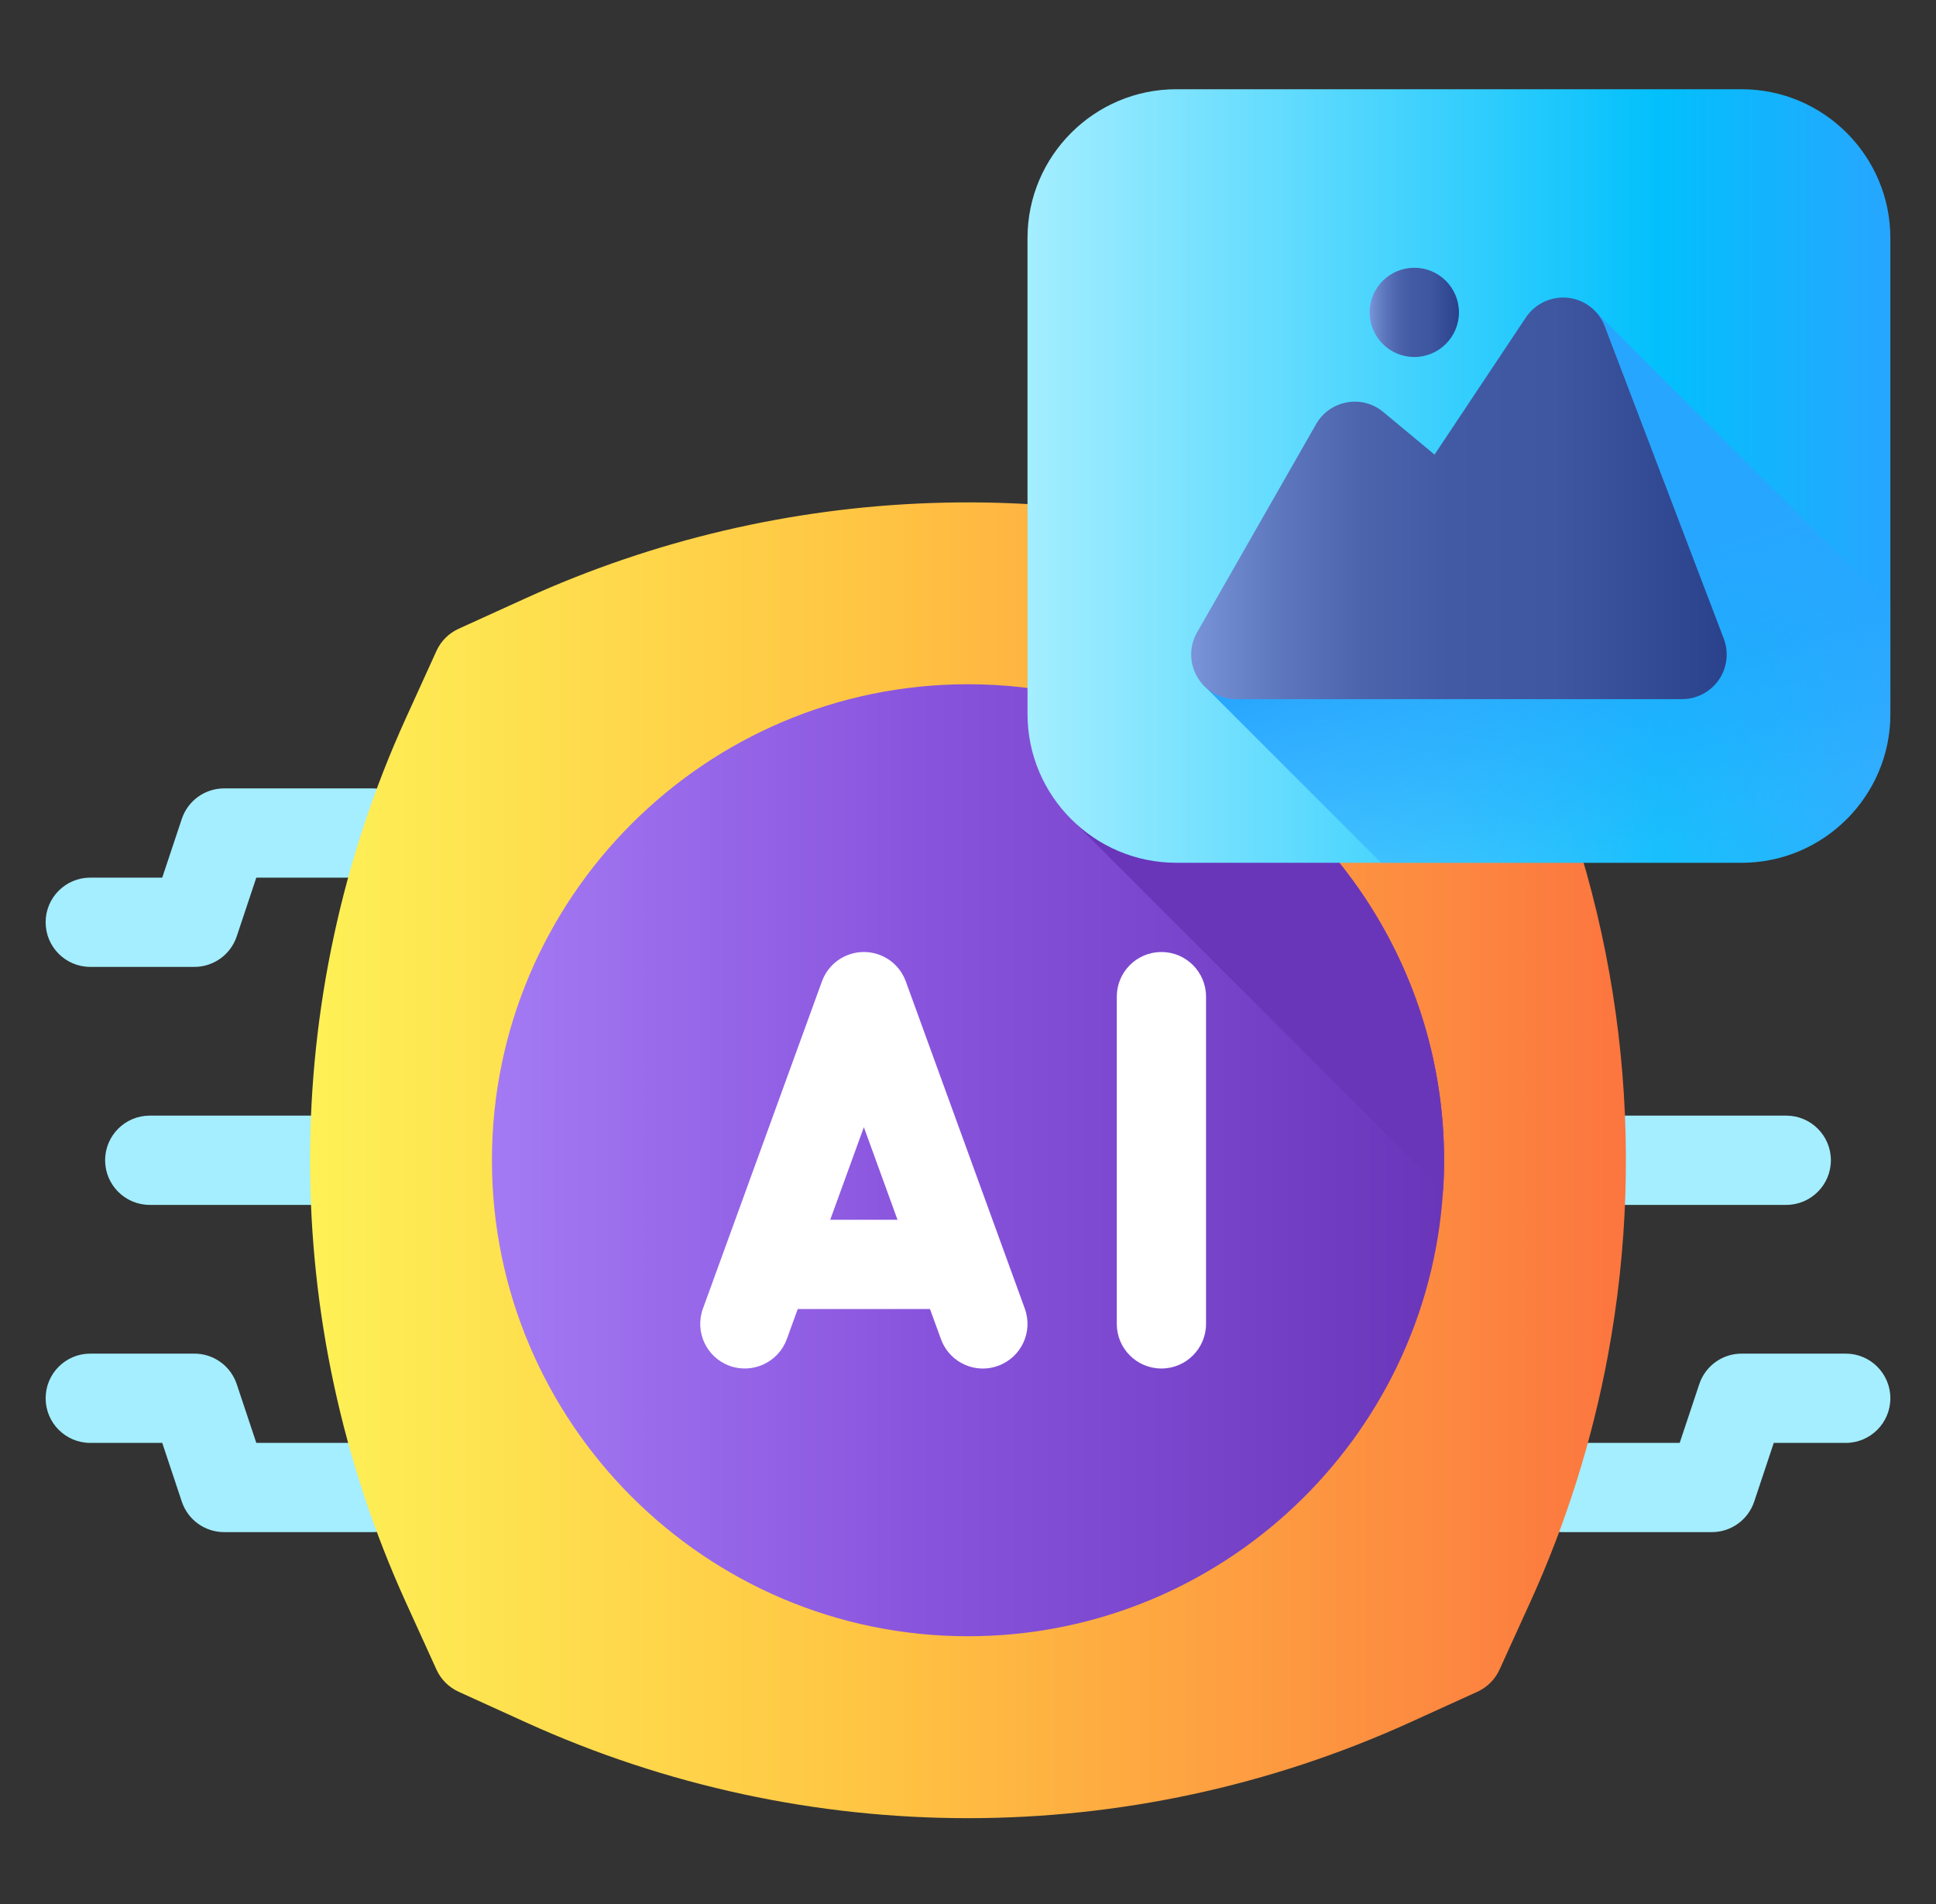 <svg width="61" height="60" viewBox="0 0 61 60" fill="none" xmlns="http://www.w3.org/2000/svg">
<rect x="0" y="0" width="61" height="60" fill="#333333" stroke="none"/>
<path d="M6.125 30.469H2.844C2.067 30.469 1.438 29.839 1.438 29.062C1.438 28.286 2.067 27.656 2.844 27.656H5.112L5.728 25.806C5.92 25.231 6.457 24.844 7.062 24.844H11.75C12.527 24.844 13.156 25.473 13.156 26.25C13.156 27.027 12.527 27.656 11.75 27.656H8.076L7.459 29.507C7.267 30.082 6.73 30.469 6.125 30.469Z" fill="#A4EEFF"/>
<path d="M11.75 48.281H7.062C6.457 48.281 5.92 47.894 5.728 47.319L5.112 45.469H2.844C2.067 45.469 1.438 44.839 1.438 44.062C1.438 43.286 2.067 42.656 2.844 42.656H6.125C6.73 42.656 7.267 43.043 7.459 43.618L8.076 45.469H11.75C12.527 45.469 13.156 46.098 13.156 46.875C13.156 47.652 12.527 48.281 11.75 48.281Z" fill="#A4EEFF"/>
<path d="M10.812 37.969H4.719C3.942 37.969 3.312 37.339 3.312 36.562C3.312 35.786 3.942 35.156 4.719 35.156H10.812C11.589 35.156 12.219 35.786 12.219 36.562C12.219 37.339 11.589 37.969 10.812 37.969Z" fill="#A4EEFF"/>
<path d="M53.938 48.281H49.25C48.473 48.281 47.844 47.652 47.844 46.875C47.844 46.098 48.473 45.469 49.25 45.469H52.924L53.541 43.618C53.732 43.043 54.27 42.656 54.875 42.656H58.156C58.933 42.656 59.562 43.286 59.562 44.062C59.562 44.839 58.933 45.469 58.156 45.469H55.888L55.272 47.319C55.08 47.894 54.543 48.281 53.938 48.281Z" fill="#A4EEFF"/>
<path d="M56.281 37.969H50.188C49.411 37.969 48.781 37.339 48.781 36.562C48.781 35.786 49.411 35.156 50.188 35.156H56.281C57.058 35.156 57.688 35.786 57.688 36.562C57.688 37.339 57.058 37.969 56.281 37.969Z" fill="#A4EEFF"/>
<path d="M50.661 42.722C50.169 45.375 49.353 47.986 48.214 50.489L47.248 52.612C47.108 52.922 46.859 53.17 46.55 53.311L44.427 54.277C40.002 56.288 35.248 57.295 30.5 57.295C25.747 57.295 20.998 56.288 16.573 54.277L14.45 53.311C14.141 53.17 13.892 52.922 13.752 52.612L12.786 50.489C8.764 41.639 8.764 31.486 12.786 22.636L13.752 20.512C13.892 20.203 14.141 19.955 14.45 19.814L16.573 18.848C24.688 15.159 33.898 14.855 42.195 17.93C42.95 18.206 43.691 18.516 44.427 18.848L46.55 19.814C46.859 19.955 47.108 20.203 47.248 20.512L48.214 22.636C51.097 28.983 51.913 35.995 50.661 42.722Z" fill="url(#paint0_linear_160_207)"/>
<path d="M45.5 36.562C45.5 36.886 45.491 37.209 45.467 37.528C44.97 45.352 38.445 51.562 30.5 51.562C22.231 51.562 15.5 44.831 15.5 36.562C15.5 28.294 22.231 21.562 30.5 21.562C32.745 21.562 34.873 22.059 36.791 22.945C41.928 25.331 45.5 30.539 45.5 36.562Z" fill="url(#paint1_linear_160_207)"/>
<path d="M45.5 36.562C45.5 36.886 45.491 37.209 45.467 37.528L33.725 25.786L36.791 22.945C41.928 25.331 45.5 30.539 45.5 36.562Z" fill="#6936BA"/>
<path d="M28.54 30.926C28.339 30.37 27.811 30 27.219 30C26.627 30 26.099 30.37 25.898 30.926L22.148 41.238C21.882 41.969 22.259 42.775 22.988 43.041C23.718 43.304 24.524 42.929 24.791 42.2L25.136 41.25H29.302L29.648 42.199C29.855 42.771 30.395 43.126 30.969 43.126C31.129 43.126 31.291 43.098 31.449 43.04C32.179 42.775 32.556 41.968 32.29 41.238L28.54 30.926ZM26.159 38.438L27.219 35.521L28.279 38.438H26.159Z" fill="white"/>
<path d="M36.594 30C35.817 30 35.188 30.63 35.188 31.406V41.719C35.188 42.495 35.817 43.125 36.594 43.125C37.37 43.125 38 42.495 38 41.719V31.406C38 30.63 37.37 30 36.594 30Z" fill="white"/>
<path d="M59.562 7.5V22.5C59.562 25.083 57.458 27.188 54.875 27.188H37.062C34.48 27.188 32.375 25.083 32.375 22.5V7.5C32.375 4.917 34.48 2.812 37.062 2.812H54.875C57.458 2.812 59.562 4.917 59.562 7.5Z" fill="url(#paint2_linear_160_207)"/>
<path d="M59.562 19.106V22.5C59.562 25.083 57.458 27.188 54.875 27.188H43.517L37.892 21.562L50.253 9.797L59.562 19.106Z" fill="url(#paint3_linear_160_207)"/>
<path d="M54.158 21.422C53.895 21.802 53.464 22.031 53 22.031H38.938C38.436 22.031 37.972 21.764 37.724 21.333C37.47 20.897 37.466 20.363 37.719 19.927L41.469 13.364C41.675 13.003 42.027 12.755 42.439 12.68C42.847 12.605 43.269 12.717 43.587 12.985L45.2 14.325L48.078 10.003C48.373 9.563 48.889 9.328 49.405 9.384C49.93 9.441 50.375 9.788 50.562 10.28L54.312 20.123C54.477 20.555 54.42 21.042 54.158 21.422Z" fill="url(#paint4_linear_160_207)"/>
<path d="M44.562 11.25C45.339 11.25 45.969 10.62 45.969 9.844C45.969 9.067 45.339 8.438 44.562 8.438C43.786 8.438 43.156 9.067 43.156 9.844C43.156 10.62 43.786 11.25 44.562 11.25Z" fill="url(#paint5_linear_160_207)"/>
<defs>
<linearGradient id="paint0_linear_160_207" x1="9.77" y1="36.563" x2="51.229" y2="36.563" gradientUnits="userSpaceOnUse">
<stop stop-color="#FEF156"/>
<stop offset="0.447" stop-color="#FFC242"/>
<stop offset="1" stop-color="#FC753F"/>
</linearGradient>
<linearGradient id="paint1_linear_160_207" x1="15.5" y1="36.562" x2="45.5" y2="36.562" gradientUnits="userSpaceOnUse">
<stop offset="1.1188e-07" stop-color="#A47AF4"/>
<stop offset="0.447" stop-color="#8954DD"/>
<stop offset="1" stop-color="#6936BA"/>
</linearGradient>
<linearGradient id="paint2_linear_160_207" x1="32.375" y1="15" x2="59.562" y2="15" gradientUnits="userSpaceOnUse">
<stop stop-color="#A4EEFF"/>
<stop offset="0.732" stop-color="#02C0FC"/>
<stop offset="1" stop-color="#27A6FF"/>
</linearGradient>
<linearGradient id="paint3_linear_160_207" x1="52.224" y1="30.79" x2="45.351" y2="10.238" gradientUnits="userSpaceOnUse">
<stop stop-color="#A4EEFF" stop-opacity="0"/>
<stop offset="0.039" stop-color="#8ADFFF" stop-opacity="0.067"/>
<stop offset="0.094" stop-color="#6BCDFF" stop-opacity="0.162"/>
<stop offset="0.155" stop-color="#52BFFF" stop-opacity="0.266"/>
<stop offset="0.223" stop-color="#3FB4FF" stop-opacity="0.383"/>
<stop offset="0.302" stop-color="#31ACFF" stop-opacity="0.517"/>
<stop offset="0.401" stop-color="#29A7FF" stop-opacity="0.686"/>
<stop offset="0.584" stop-color="#27A6FF"/>
</linearGradient>
<linearGradient id="paint4_linear_160_207" x1="37.531" y1="15.704" x2="54.405" y2="15.704" gradientUnits="userSpaceOnUse">
<stop offset="0.004" stop-color="#7994D8"/>
<stop offset="0.037" stop-color="#728DD2"/>
<stop offset="0.175" stop-color="#5C75BC"/>
<stop offset="0.321" stop-color="#4C64AC"/>
<stop offset="0.48" stop-color="#425AA3"/>
<stop offset="0.677" stop-color="#3F57A0"/>
<stop offset="1" stop-color="#2A428B"/>
</linearGradient>
<linearGradient id="paint5_linear_160_207" x1="43.156" y1="9.844" x2="45.969" y2="9.844" gradientUnits="userSpaceOnUse">
<stop offset="0.004" stop-color="#7994D8"/>
<stop offset="0.037" stop-color="#728DD2"/>
<stop offset="0.175" stop-color="#5C75BC"/>
<stop offset="0.321" stop-color="#4C64AC"/>
<stop offset="0.48" stop-color="#425AA3"/>
<stop offset="0.677" stop-color="#3F57A0"/>
<stop offset="1" stop-color="#2A428B"/>
</linearGradient>
</defs>
</svg>
